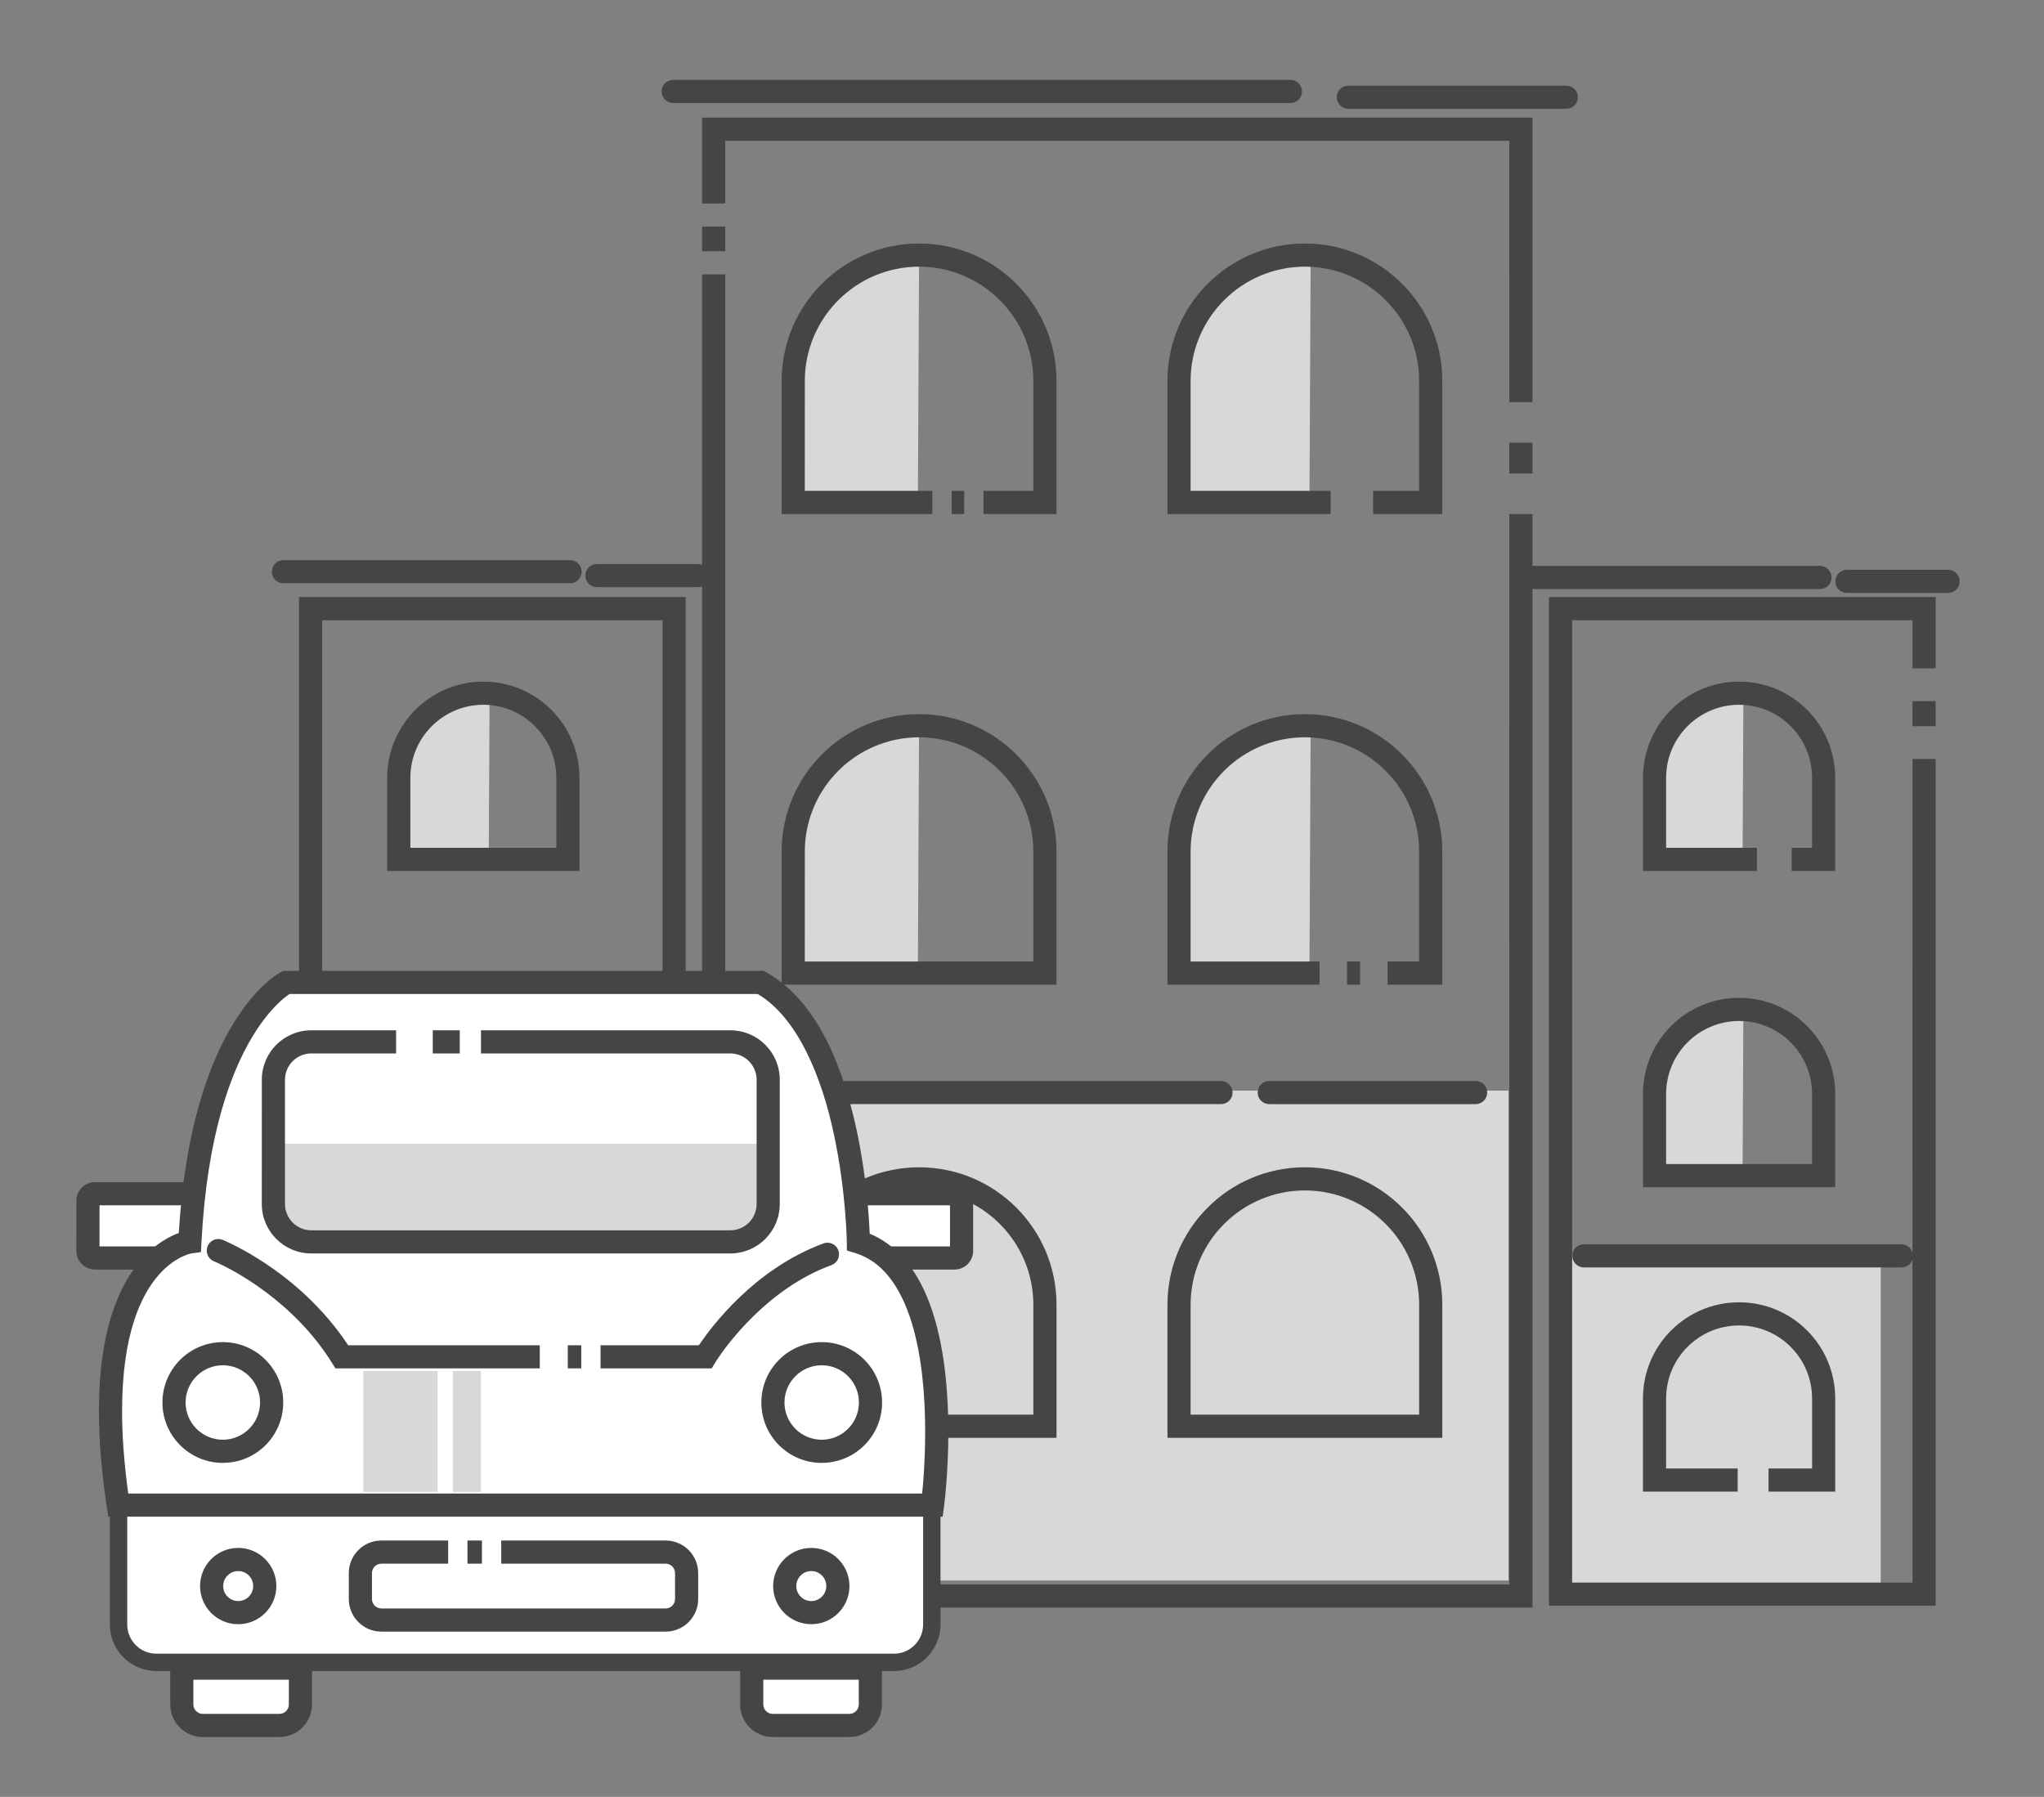 <?xml version="1.0" encoding="utf-8"?>
<!-- Generator: Adobe Illustrator 13.0.0, SVG Export Plug-In . SVG Version: 6.00 Build 14948)  -->
<!DOCTYPE svg PUBLIC "-//W3C//DTD SVG 1.1//EN" "http://www.w3.org/Graphics/SVG/1.1/DTD/svg11.dtd">
<svg version="1.1" id="Layer_1" xmlns="http://www.w3.org/2000/svg" xmlns:xlink="http://www.w3.org/1999/xlink" x="0px" y="0px"
	 width="353.216px" height="310.526px" viewBox="0 0 353.216 310.526" enable-background="new 0 0 353.216 310.526"
	 xml:space="preserve">
<rect x="0" y="0" width="353.216" height="310.526" fill="#808080" stroke="none"/>
<rect x="48.281" y="193.829" fill="#D8D8D8" width="82.667" height="19.334"/>
<g>
	<g>
		<g>
			<g>
				<path fill="#D8D8D8" d="M158.615,86.829h-21.539V65.83c0-12.012,9.737-21.749,21.749-21.749l0,0L158.615,86.829z"/>
				<path fill="#D8D8D8" d="M226.282,86.829h-21.539V65.83c0-12.012,9.737-21.749,21.749-21.749l0,0L226.282,86.829z"/>
				<path fill="#D8D8D8" d="M226.282,167.829h-21.539v-21c0-12.012,9.737-21.749,21.749-21.749l0,0L226.282,167.829z"/>
				<path fill="#D8D8D8" d="M158.615,167.329h-21.539v-21c0-12.012,9.737-21.749,21.749-21.749l0,0L158.615,167.329z"/>
				<path fill="#454545" d="M135.074,170.163v-23c0.002-13.117,10.633-23.748,23.75-23.75l0,0
					c13.117,0.002,23.748,10.633,23.75,23.75l0,0v21v2H135.074L135.074,170.163z M180.574,168.163v-2.002V168.163L180.574,168.163z
					 M139.076,147.164l-0.002,18.998h39.498v-18.998c-0.02-10.908-8.843-19.731-19.748-19.75l0,0
					C147.916,127.432,139.095,136.255,139.076,147.164L139.076,147.164z"/>
				<rect x="125.334" y="188.472" fill="#D8D8D8" width="135.333" height="84.668"/>
				<path fill="#454545" d="M135.074,248.472v-22.996c0.002-13.119,10.633-23.75,23.75-23.75l0,0
					c13.117,0,23.748,10.631,23.75,23.75l0,0v20.997v1.999H135.074L135.074,248.472z M180.574,246.473v-2V246.473L180.574,246.473z
					 M139.076,225.476l-0.002,18.997h39.498v-18.997c-0.02-10.908-8.843-19.731-19.748-19.751l0,0
					C147.916,205.744,139.095,214.567,139.076,225.476L139.076,225.476z"/>
				<path fill="#454545" d="M201.742,248.472v-22.998c0.003-13.117,10.634-23.748,23.75-23.75l0,0
					c13.116,0.002,23.747,10.633,23.747,23.75l0,0v21v1.998H201.742L201.742,248.472z M247.24,246.474v-2.002V246.474
					L247.24,246.474z M205.742,225.474v18.998h39.497v-18.998c-0.02-10.904-8.843-19.73-19.747-19.75l0,0
					C214.584,205.743,205.762,214.569,205.742,225.474L205.742,225.474z"/>
				<path fill="#454545" d="M129.333,190.806c-1.107,0-2.002-0.895-2.002-1.999l0,0c0-1.104,0.895-1.999,2.002-1.999l0,0H211
					c1.104,0,1.998,0.895,1.998,1.999l0,0c0,1.104-0.895,1.999-1.998,1.999l0,0H129.333L129.333,190.806z"/>
				<path fill="#454545" d="M219.333,190.808c-1.104,0-2-0.896-2-2l0,0c0-1.107,0.896-2.001,2-2.001l0,0H255
					c1.104,0,2,0.894,2,2.001l0,0c0,1.104-0.896,2-2,2l0,0H219.333L219.333,190.808z"/>
				<g>
					<path fill="#454545" d="M116.333,17.807c-1.105,0-2.001-0.896-2.001-2.001l0,0c0-1.104,0.896-1.999,2.001-1.999l0,0H223
						c1.105,0,1.998,0.896,1.998,1.999l0,0c0,1.105-0.893,2.001-1.998,2.001l0,0H116.333L116.333,17.807z"/>
					<path fill="#454545" d="M232.999,18.806c-1.104,0-1.999-0.895-1.999-1.999l0,0c0-1.106,0.896-2.001,1.999-2.001l0,0h37.668
						c1.104,0,1.999,0.895,1.999,2.001l0,0c0,1.104-0.895,1.999-1.999,1.999l0,0H232.999L232.999,18.806z"/>
				</g>
				<g>
					<g>
						<path fill="#454545" d="M225.492,42.079c-13.116,0.002-23.747,10.633-23.75,23.75v22.999h28.206v-4h-24.206V65.829
							c0.021-10.905,8.843-19.73,19.75-19.747c10.904,0.017,19.728,8.842,19.747,19.747v18.999h-7.957v4h11.957V65.829
							C249.239,52.712,238.608,42.081,225.492,42.079z"/>
					</g>
				</g>
				<g>
					<g>
						<path fill="#454545" d="M164.448,88.828h2.167v-4h-2.167V88.828z M158.824,42.081c-13.117,0-23.748,10.631-23.75,23.748v23
							h26.041v-4h-22.041l0.002-19c0.02-10.906,8.84-19.729,19.748-19.748c10.905,0.02,19.729,8.842,19.748,19.748v19h-8.624v4
							h12.626v-23C182.572,52.712,171.941,42.081,158.824,42.081z"/>
					</g>
				</g>
				<g>
					<g>
						<path fill="#454545" d="M225.492,123.414c-13.116,0.002-23.747,10.633-23.75,23.75v22.998h26.289v-4h-22.289v-18.998
							c0.021-10.907,8.843-19.73,19.75-19.75c10.904,0.02,19.728,8.842,19.747,19.75v18.998h-5.458v4h9.458v-22.998
							C249.239,134.046,238.608,123.416,225.492,123.414z M232.781,170.161h2.25v-4h-2.25V170.161z"/>
					</g>
				</g>
				<g>
					<g>
						<path fill="#454545" d="M121.326,20.329v14.834h3.999V24.331h135.492l0.001,45.166h4.001V20.329H121.326z M260.818,81.83
							h4.001v-5.333h-4.001V81.83z M125.325,39.163h-3.999v4.25h3.999V39.163z M260.82,273.817H125.325V47.413h-3.999v230.406
							h143.493V88.83h-4.001L260.82,273.817z"/>
					</g>
				</g>
			</g>
			<g>
				<path fill="#454545" d="M51.674,277.492V103.181h66.818v172.313v1.999H51.674L51.674,277.492z M116.492,275.493v-2.001V275.493
					L116.492,275.493z M55.676,273.492h58.813V107.18H55.676V273.492L55.676,273.492z"/>
				<path fill="#D8D8D8" d="M84.458,148.997h-15.05v-14.672c0-8.393,6.804-15.197,15.196-15.197l0,0L84.458,148.997z"/>
				<path fill="#454545" d="M66.914,150.516v-16.108c0.002-9.177,7.437-16.612,16.614-16.614l0,0
					c9.174,0.002,16.609,7.437,16.609,16.614l0,0v14.108v2H66.914L66.914,150.516z M98.139,148.516v-2.002V148.516L98.139,148.516z
					 M70.913,134.408v12.106H96.14v-12.106c-0.015-6.965-5.65-12.601-12.612-12.615l0,0
					C76.56,121.807,70.924,127.442,70.913,134.408L70.913,134.408z"/>
				<path fill="#454545" d="M66.914,205.159v-16.107c0.002-9.174,7.437-16.609,16.614-16.611l0,0
					c9.174,0.002,16.609,7.438,16.609,16.611l0,0v14.108v1.999H66.914L66.914,205.159z M98.139,203.16v-1.999V203.16L98.139,203.16z
					 M70.913,189.052v12.109H96.14v-12.109c-0.015-6.965-5.65-12.601-12.612-12.612l0,0
					C76.56,176.451,70.924,182.087,70.913,189.052L70.913,189.052z"/>
				<rect x="55.026" y="216.808" fill="#D8D8D8" width="53.974" height="56.885"/>
				<path fill="#454545" d="M66.914,257.775v-16.108c0.002-9.174,7.437-16.611,16.614-16.611l0,0
					c9.174,0,16.609,7.438,16.609,16.611l0,0v14.109v1.999H66.914L66.914,257.775z M98.139,255.776v-2V255.776L98.139,255.776z
					 M70.913,241.667v12.109H96.14v-12.109c-0.015-6.965-5.65-12.6-12.612-12.612l0,0C76.56,229.067,70.924,234.702,70.913,241.667
					L70.913,241.667z"/>
				<path fill="#454545" d="M57.712,219.03c-1.104,0-2-0.895-2-1.998l0,0c0-1.104,0.896-2,2-2l0,0h54.869c1.104,0,2,0.896,2,2l0,0
					c0,1.104-0.896,1.998-2,1.998l0,0H57.712L57.712,219.03z"/>
				<g>
					<path fill="#454545" d="M48.979,100.798c-1.106,0-2.002-0.896-2.002-2l0,0c0-1.105,0.896-2.002,2.002-2.002l0,0H98.51
						c1.104,0,1.999,0.896,1.999,2.002l0,0c0,1.104-0.896,2-1.999,2l0,0H48.979L48.979,100.798z"/>
					<path fill="#454545" d="M103.152,101.471c-1.106,0-2-0.896-2-2.002l0,0c0-1.104,0.894-2,2-2l0,0h17.491
						c1.105,0,2.002,0.896,2.002,2l0,0c0,1.106-0.896,2.002-2.002,2.002l0,0H103.152L103.152,101.471z"/>
				</g>
			</g>
			<g>
				<path fill="#D8D8D8" d="M301.125,149.663h-15.05v-14.672c0-8.393,6.804-15.197,15.196-15.197l0,0L301.125,149.663z"/>
				<path fill="#D8D8D8" d="M301.125,203.663h-15.05v-14.672c0-8.393,6.804-15.197,15.196-15.197l0,0L301.125,203.663z"/>
				<path fill="#454545" d="M283.916,205.162v-16.11c0-9.175,7.436-16.61,16.61-16.613l0,0c9.175,0.003,16.61,7.438,16.612,16.613
					l0,0v14.109v2.001H283.916L283.916,205.162z M315.138,203.161v-2V203.161L315.138,203.161z M287.914,189.052v12.109h25.227
					v-12.109c-0.016-6.965-5.649-12.6-12.614-12.611l0,0C293.561,176.452,287.926,182.087,287.914,189.052L287.914,189.052z"/>
				<rect x="271.026" y="216.808" fill="#D8D8D8" width="53.974" height="56.885"/>
				<path fill="#454545" d="M273.71,219.031c-1.105,0-1.998-0.896-1.998-1.999l0,0c0-1.105,0.893-2,1.998-2l0,0h54.87
					c1.105,0,2.001,0.895,2.001,2l0,0c0,1.104-0.896,1.999-2.001,1.999l0,0H273.71L273.71,219.031z"/>
				<g>
					<path fill="#454545" d="M264.977,101.797c-1.104,0-2.001-0.895-2.001-2l0,0c0-1.104,0.897-1.998,2.001-1.998l0,0h49.532
						c1.104,0,2,0.895,2,1.998l0,0c0,1.106-0.896,2-2,2l0,0H264.977L264.977,101.797z"/>
					<path fill="#454545" d="M319.154,102.47c-1.106,0-2-0.896-2-2l0,0c0-1.106,0.894-2,2-2l0,0h17.491c1.104,0,2,0.894,2,2l0,0
						c0,1.104-0.896,2-2,2l0,0H319.154L319.154,102.47z"/>
				</g>
				<g>
					<g>
						<path fill="#454545" d="M267.674,103.182v174.312h66.817v-146.33h-4.003l0.002,142.33h-58.815V107.18h58.813v8.316h4.003
							v-12.315H267.674z M330.489,125.497h4.003v-4.333h-4.003V125.497z"/>
					</g>
				</g>
				<g>
					<g>
						<path fill="#454545" d="M300.526,117.794c-9.175,0-16.61,7.438-16.61,16.613v16.108h19.699v-3.999h-15.701v-12.109
							c0.013-6.965,5.647-12.599,12.612-12.614c6.965,0.015,12.599,5.649,12.614,12.614v12.109h-3.525v3.999h7.523v-16.108
							C317.136,125.232,309.701,117.794,300.526,117.794z"/>
					</g>
				</g>
				<g>
					<g>
						<path fill="#454545" d="M300.526,225.057c-9.175,0-16.61,7.435-16.61,16.61v16.109h16.366v-4h-12.37l0.002-12.109
							c0.013-6.965,5.647-12.6,12.612-12.611c6.965,0.012,12.599,5.646,12.614,12.611v12.109h-7.525v4h11.523v-16.109
							C317.136,232.491,309.701,225.057,300.526,225.057z"/>
					</g>
				</g>
			</g>
		</g>
	</g>
	<g>
		<g>
			<path fill="#FFFFFF" d="M161.026,260.506v20.224c0,3.617-2.92,6.549-6.521,6.549H27.008c-3.601,0-6.521-2.932-6.521-6.549
				v-20.224"/>
			<path fill="#454545" d="M27.008,288.777c-4.435-0.003-8.021-3.605-8.021-8.048l0,0v-20.225h3v20.225
				c0.005,2.793,2.252,5.043,5.021,5.049l0,0h127.494c2.77-0.006,5.018-2.256,5.022-5.049l0,0v-20.225h2.999v20.225
				c0,4.442-3.586,8.045-8.021,8.048l0,0H27.008L27.008,288.777z"/>
		</g>
		<g>
			<path fill="#FFFFFF" d="M34.626,216.187c0,0.668-0.54,1.209-1.209,1.209h-17.01c-0.669,0-1.21-0.541-1.21-1.209v-8.683
				c0-0.668,0.541-1.21,1.21-1.21h17.01c0.669,0,1.209,0.542,1.209,1.21V216.187z"/>
			<path fill="#454545" d="M16.408,219.396c-1.773-0.003-3.207-1.437-3.212-3.21l0,0l0.003-8.683c0-1.771,1.436-3.207,3.209-3.21
				l0,0h17.01c1.773,0,3.204,1.44,3.209,3.21l0,0v8.683c-0.005,1.771-1.436,3.207-3.209,3.21l0,0H16.408L16.408,219.396z
				 M32.625,215.396v-7.101H17.198v7.101H32.625L32.625,215.396z"/>
		</g>
		<g>
			<path fill="#FFFFFF" d="M166.165,216.187c0,0.668-0.544,1.209-1.213,1.209h-17.009c-0.669,0-1.21-0.541-1.21-1.209v-8.683
				c0-0.668,0.541-1.21,1.21-1.21h17.009c0.669,0,1.213,0.542,1.213,1.21V216.187z"/>
			<path fill="#454545" d="M147.942,219.395c-1.771-0.003-3.208-1.437-3.21-3.208l0,0v-8.684c0-1.771,1.437-3.207,3.21-3.209l0,0
				h17.009c1.771,0.002,3.21,1.431,3.215,3.209l0,0v8.684c-0.005,1.779-1.446,3.208-3.215,3.208l0,0H147.942L147.942,219.395z
				 M164.165,215.396v-7.102h-15.432v7.102H164.165L164.165,215.396z"/>
		</g>
		<g>
			<path fill="#FFFFFF" d="M49.468,169.778c0,0-14.733,7.475-16.655,44.844c0,0-18.791,2.561-12.385,45.481h140.719
				c0,0,5.337-39.931-12.813-45.481c0,0-0.428-35.66-16.869-44.844H49.468z"/>
			<path fill="#454545" d="M18.704,262.103l-0.254-1.705c-0.948-6.334-1.356-11.827-1.356-16.596l0,0
				c-0.007-13.974,3.529-21.824,7.361-26.156l0,0c2.41-2.731,4.871-3.993,6.439-4.563l0,0c2.192-36.641,17.035-44.828,17.67-45.089
				l0,0l0.424-0.216h82.994l0.456,0.254c9.17,5.227,13.332,16.945,15.58,27.192l0,0c1.696,7.901,2.15,15.054,2.271,17.978l0,0
				c5.782,2.395,9.124,7.914,11.01,13.968l0,0c2.055,6.569,2.576,14.057,2.581,20.28l0,0c-0.003,7.312-0.742,12.861-0.752,12.919
				l0,0l-0.233,1.733H18.704L18.704,262.103z M159.357,258.104c0.05-0.503,0.105-1.105,0.161-1.798l0,0
				c0.18-2.224,0.359-5.335,0.359-8.856l0,0c0.005-5.986-0.533-13.164-2.396-19.082l0,0c-1.882-5.971-4.938-10.385-9.732-11.836l0,0
				l-1.399-0.426l-0.017-1.461c-0.003-0.004-0.024-2.144-0.317-5.57l0,0c-0.291-3.424-0.85-8.091-1.906-13.012l0,0
				c-2.033-9.676-6.174-20.141-13.173-24.286l0,0H50.027c-0.022,0.015-0.045,0.03-0.068,0.046l0,0
				c-0.333,0.229-0.842,0.606-1.478,1.186l0,0c-1.269,1.154-3.044,3.103-4.906,6.207l0,0c-3.723,6.206-7.816,17.073-8.765,35.508
				l0,0l-0.085,1.656l-1.62,0.221l0,0c0,0-0.001,0-0.008,0.001l0,0c-0.008,0.001-0.022,0.003-0.043,0.009l0,0
				c-0.056,0.01-0.155,0.034-0.296,0.07l0,0c-0.279,0.078-0.708,0.221-1.242,0.471l0,0c-1.066,0.502-2.541,1.421-4.064,3.143l0,0
				c-3.026,3.43-6.35,10.17-6.356,23.508l0,0c-0.002,4.117,0.318,8.856,1.065,14.303l0,0H159.357L159.357,258.104z M49.468,171.777
				v-1.999V171.777L49.468,171.777z"/>
		</g>
		<rect x="48.282" y="197.661" fill="#D8D8D8" width="83.332" height="15.168"/>
		<rect x="62.782" y="236.911" fill="#D8D8D8" width="12.832" height="20.918"/>
		<rect x="78.282" y="236.911" fill="#D8D8D8" width="4.832" height="20.918"/>
		<g>
			<path fill="#FFFFFF" d="M51.917,288.278v6.273c0,2.007-1.625,3.633-3.632,3.633H35.048c-2.006,0-3.63-1.626-3.63-3.633v-6.273
				H51.917z"/>
			<path fill="#454545" d="M35.047,300.183c-3.112,0-5.63-2.521-5.63-5.631l0,0v-8.275h22.5v2.002v-2.002h1.997l0.002,8.275
				c-0.002,3.111-2.522,5.631-5.632,5.631l0,0H35.047L35.047,300.183z M33.417,294.552c0.003,0.903,0.731,1.63,1.631,1.633l0,0
				h13.237c0.901-0.003,1.631-0.732,1.631-1.633l0,0v-4.273H33.417V294.552L33.417,294.552z"/>
		</g>
		<g>
			<path fill="#FFFFFF" d="M150.404,288.278v6.273c0,2.007-1.626,3.633-3.633,3.633h-13.235c-2.007,0-3.631-1.626-3.631-3.633
				v-6.273H150.404z"/>
			<path fill="#454545" d="M133.535,300.185c-3.113,0-5.63-2.521-5.63-5.633l0,0v-8.274h22.499v2.001v-2.001h1.998v8.274
				c0,3.111-2.519,5.633-5.632,5.633l0,0H133.535L133.535,300.185z M131.904,294.552c0,0.904,0.729,1.631,1.631,1.633l0,0h13.235
				c0.901-0.002,1.631-0.731,1.633-1.633l0,0v-4.272h-16.499V294.552L131.904,294.552z"/>
		</g>
		<path fill="#454545" d="M28.07,242.374c0.003-5.766,4.676-10.434,10.437-10.436l0,0c5.764,0.002,10.435,4.67,10.435,10.436l0,0
			c0,5.762-4.671,10.432-10.435,10.432l0,0C32.746,252.806,28.073,248.138,28.07,242.374L28.07,242.374z M32.07,242.374
			c0.007,3.549,2.885,6.426,6.437,6.432l0,0c3.554-0.006,6.43-2.883,6.437-6.432l0,0c-0.007-3.554-2.883-6.43-6.437-6.437l0,0
			C34.955,235.944,32.077,238.82,32.07,242.374L32.07,242.374z"/>
		<path fill="#454545" d="M131.565,242.374c0-5.764,4.667-10.434,10.436-10.436l0,0c5.763,0.002,10.431,4.672,10.431,10.436l0,0
			c0,5.762-4.668,10.433-10.431,10.433l0,0C136.232,252.807,131.565,248.136,131.565,242.374L131.565,242.374z M135.561,242.374
			c0.008,3.551,2.883,6.426,6.439,6.434l0,0c3.551-0.008,6.426-2.883,6.431-6.434l0,0c-0.005-3.555-2.88-6.43-6.431-6.438l0,0
			C138.444,235.944,135.569,238.819,135.561,242.374L135.561,242.374z"/>
		<path fill="#454545" d="M34.571,274.095c0.002-3.642,2.949-6.592,6.591-6.594l0,0c3.64,0.002,6.59,2.952,6.592,6.594l0,0h-0.002
			c0,3.641-2.95,6.59-6.59,6.592l0,0C37.52,280.685,34.573,277.735,34.571,274.095L34.571,274.095z M38.57,274.095
			c0.005,1.432,1.162,2.588,2.592,2.591l0,0c1.429-0.003,2.588-1.162,2.591-2.591l0,0c-0.003-1.433-1.16-2.59-2.591-2.592l0,0
			C39.732,271.505,38.575,272.662,38.57,274.095L38.57,274.095z"/>
		<path fill="#454545" d="M133.607,274.095c0.002-3.641,2.951-6.59,6.592-6.592l0,0c3.642,0,6.59,2.951,6.593,6.592l0,0h-0.003
			c0,3.639-2.948,6.59-6.59,6.592l0,0C136.555,280.685,133.609,277.733,133.607,274.095L133.607,274.095z M137.606,274.095
			c0.002,1.431,1.162,2.588,2.593,2.593l0,0c1.431-0.005,2.588-1.162,2.591-2.593l0,0c-0.003-1.432-1.16-2.59-2.591-2.593l0,0
			C138.765,271.505,137.608,272.663,137.606,274.095L137.606,274.095z"/>
		<path fill="#454545" d="M96.282,181.997"/>
		<g>
			<g>
				<path fill="#454545" d="M79.449,178.05h-4.667v3.999h4.667V178.05z M126.201,178.05H83.115v3.999h43.086
					c2.51,0.005,4.544,2.038,4.549,4.55v21.467c-0.005,2.512-2.036,4.543-4.549,4.549H53.795c-2.515-0.006-4.545-2.039-4.55-4.549
					v-21.467c0.005-2.512,2.035-4.545,4.55-4.55h14.653v-3.999H53.795c-4.725,0-8.55,3.824-8.55,8.549l-0.002,21.467
					c0.002,4.723,3.827,8.547,8.552,8.547h72.405c4.723,0,8.548-3.824,8.548-8.547h0.002v-21.467
					C134.749,181.874,130.923,178.05,126.201,178.05z"/>
			</g>
		</g>
		<g>
			<g>
				<path fill="#454545" d="M98.114,236.479h2.333v-4h-2.333V236.479z M144.874,216.071c-0.38-1.036-1.527-1.571-2.563-1.193
					c-12,4.429-19.411,14.445-21.536,17.602H103.78v4h19.207l0.583-0.971c0,0,0.092-0.155,0.313-0.489
					c1.527-2.368,8.743-12.386,19.798-16.386C144.718,218.257,145.25,217.109,144.874,216.071z M38.472,214.261
					c-1.026-0.412-2.19,0.082-2.602,1.108c-0.414,1.024,0.082,2.188,1.105,2.603c0,0,0.157,0.061,0.506,0.22
					c2.465,1.104,13.156,6.489,19.895,17.346l0.586,0.942h35.318v-4H60.167C51.614,219.53,38.647,214.353,38.472,214.261z"/>
			</g>
		</g>
		<g>
			<g>
				<path fill="#454545" d="M83.281,266.222h-2.499v4.002h2.499V266.222z M120.65,276.337v-4.482c0-3.111-2.518-5.63-5.628-5.633
					H86.615v4.002h28.407c0.896,0,1.627,0.729,1.627,1.631l0.003,4.482h-0.003c0,0.897-0.731,1.629-1.627,1.631H65.914
					c-0.903-0.002-1.633-0.733-1.635-1.631v-4.482c0.002-0.902,0.731-1.631,1.635-1.631h11.534v-4.002H65.914
					c-3.115,0-5.636,2.521-5.636,5.633v4.482c0.003,3.109,2.521,5.63,5.636,5.63h49.108c3.11,0,5.628-2.521,5.631-5.63H120.65z"/>
			</g>
		</g>
	</g>
</g>
</svg>
